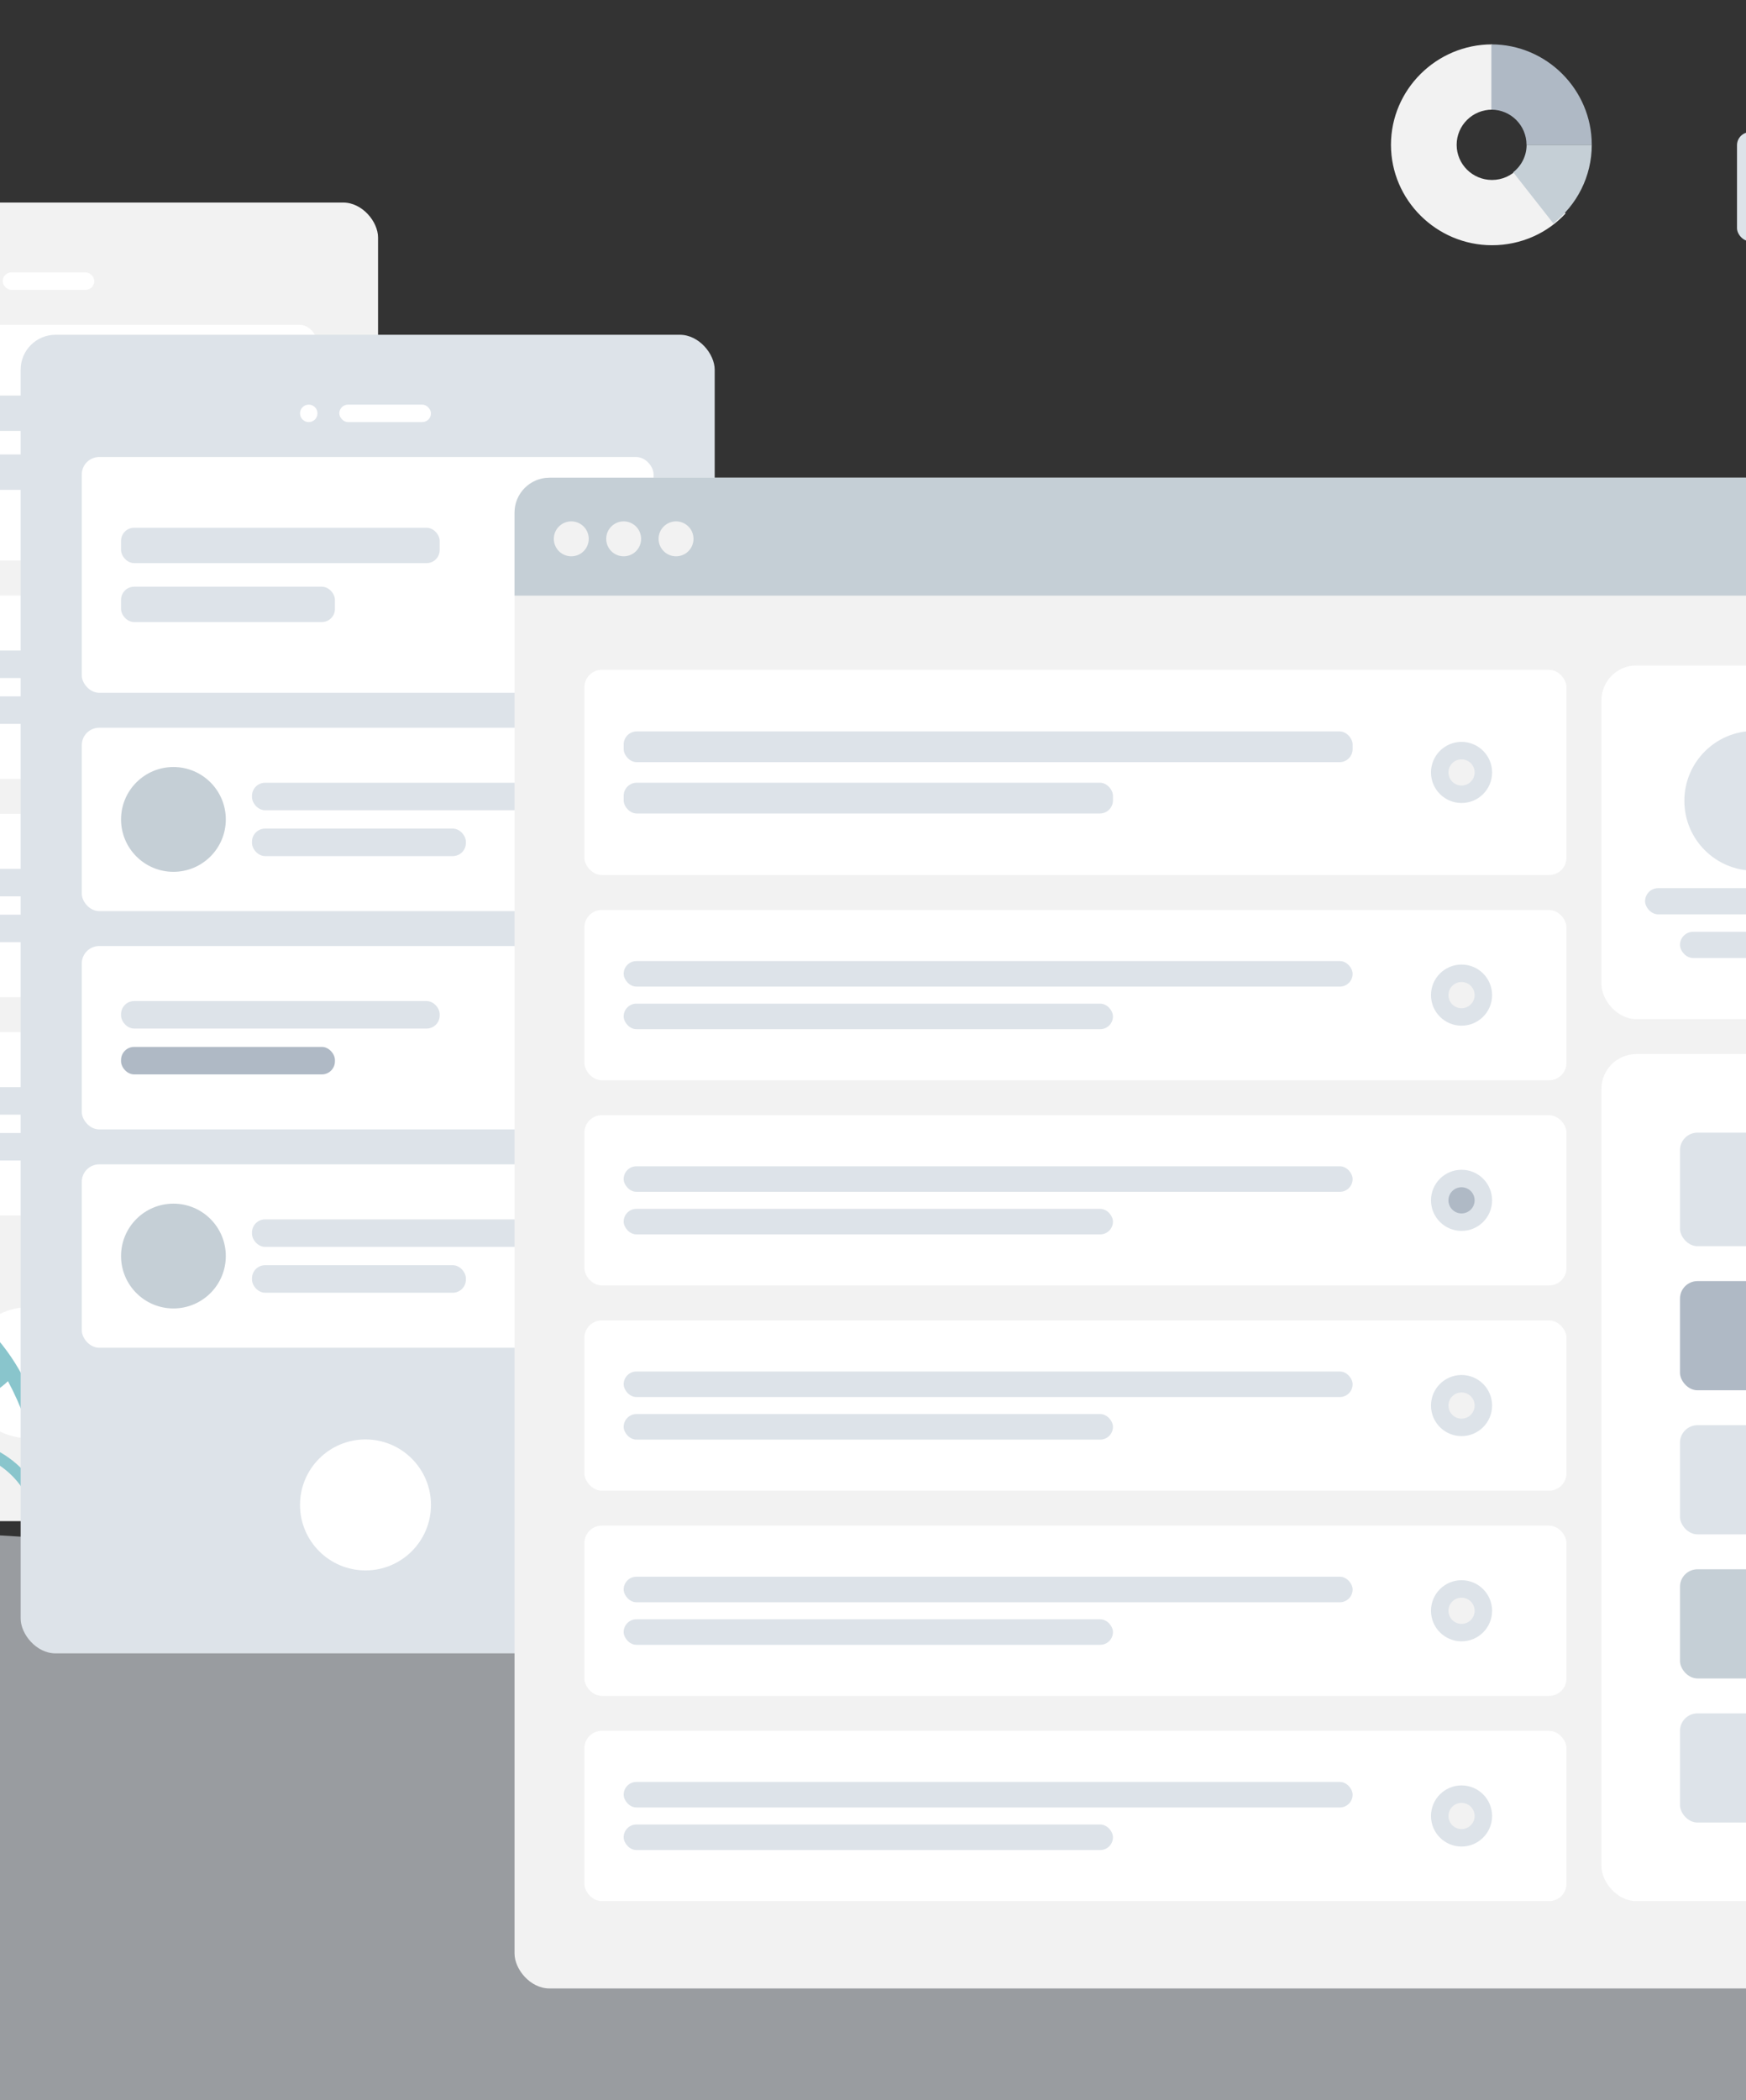 <?xml version="1.0" encoding="UTF-8"?>
<svg width="400px" height="481px" viewBox="0 0 400 481" version="1.1" xmlns="http://www.w3.org/2000/svg" xmlns:xlink="http://www.w3.org/1999/xlink">
    <rect x="0" y="0" width="400" height="481" fill="#333333" stroke="none"/>
    <!-- Generator: Sketch 59 (86127) - https://sketch.com -->
    <title>Onboarding #3 Artboard</title>
    <desc>Created with Sketch.</desc>
    <g id="Onboarding-#3-Artboard" stroke="none" stroke-width="1" fill="none" fill-rule="evenodd">
        <g id="Scene/Home-2" transform="translate(-268, -67)">
            <g id="Scene/Wireframe">
                <path d="M860.004,233.381 C859.47,232.993 858.205,232.856 857.616,232.74 C855.169,232.257 852.648,232.047 850.153,232.047 C842.46,232.059 834.642,232.814 827.076,234.121 C822.273,234.95 816.466,237.743 811.688,236.226 C803.363,233.584 794.95,233.714 787.052,237.486 C779.832,240.935 774.35,247.486 771.151,254.564 C770.669,255.633 768.711,259.566 768.156,262.217 C767.919,262.759 767.692,263.304 767.486,263.858 C766.904,265.431 766.382,267.032 765.896,268.635 C765.689,269.319 765.167,270.829 765.787,271.121 C764.797,272.948 763.92,274.83 763.189,276.773 C761.064,282.425 758.741,288.625 757.994,294.615 C757.717,296.833 757.707,299.064 757.964,301.286 C758.091,302.385 758.038,304.593 758.783,305.429 C760.363,307.201 761.175,304.72 760.996,303.538 C759.636,294.532 762.263,286.074 765.377,277.608 C767.39,272.134 770.698,267.125 774.404,262.59 C777.403,258.918 780.62,256.027 784.732,253.593 C789.759,250.616 795.134,248.21 800.46,245.796 C803.962,244.208 807.469,242.662 811.07,241.294 C811.87,240.989 813.13,240.209 814.018,240.205 C815.895,240.199 818.555,241.584 820.368,242.099 C826.332,243.795 832.373,245.966 838.537,246.832 C842.49,247.388 846.194,246.762 849.892,245.445 C850.27,245.311 850.903,244.965 851.679,244.471 C854.424,243.415 857.021,242.086 859.282,240.169 C860.585,239.064 861.767,237.636 862.845,236.329 C863.167,235.939 863.31,235.491 863.315,235.065 C863.559,234.938 863.721,234.789 863.758,234.614 C864.027,233.328 861.574,233.305 860.004,233.381" id="Twisted-Leaf" fill="#89C5CC"></path>
                <path d="M115.726,328.016 C113.784,328.016 111.848,328.055 109.908,328.155 C108.43,328.232 106.17,327.927 104.919,328.844 C103.619,329.797 103.709,331.747 103.912,333.124 C104.985,340.406 107.605,346.863 113.086,352.023 C121.525,359.967 131.199,364.003 142.647,365.801 C150.689,367.063 158.113,365.31 164.032,359.619 C168.358,367.608 171.639,376.449 173.285,385.371 C174.098,389.774 174.346,394.124 174.203,398.607 C174.111,401.478 173.952,404.343 173.642,407.201 C173.508,408.443 172.872,410.323 173.361,411.496 C173.934,412.874 175.867,413.007 176.735,411.832 C177.458,410.854 177.325,408.934 177.473,407.776 C177.719,405.853 177.947,403.929 178.11,401.998 C178.375,398.871 178.57,395.736 178.557,392.597 C178.523,385.546 176.948,378.467 174.793,371.774 C170.659,358.933 163.951,347.52 153.519,338.566 C147.105,333.06 139.764,330.83 131.435,329.633 C126.249,328.888 120.979,328.016 115.726,328.016" id="Fill-16" fill="#DDE3E9" transform="translate(141.175, 370.323) rotate(-39) translate(-141.175, -370.323) "></path>
                <path d="M155.849,343.854 C154.274,331.312 152.607,318.842 149.556,306.544 C147.757,299.297 145.452,292.203 143.357,285.038 C143.545,285.937 143.711,286.841 143.856,287.748 C143.127,285.611 141.605,283.567 140.73,281.438 C139.754,279.063 138.969,276.597 138.223,274.144 C136.767,269.359 135.393,264.565 133.755,259.834 C131.929,254.563 129.827,249.38 127.868,244.155 C126.205,239.721 124.647,235.066 122.483,230.834 C121.303,228.528 120.245,226.05 119.087,223.699 C118.7,222.913 115.373,214.124 115.398,214.124 C115.948,214.124 118.011,218.031 118.353,218.605 C119.351,220.281 120.2,222.025 121.057,223.773 C121.427,221.698 122.014,219.666 122.937,217.758 C123.222,217.169 125.222,212.826 125.873,212.826 C126.198,212.826 123.192,221.028 122.812,221.748 C122.504,222.333 121.926,223.074 121.724,223.696 C121.399,224.701 121.566,224.45 121.835,225.357 C122.327,227.018 123.416,228.646 124.102,230.241 C124.478,231.093 125.405,234.045 126.307,235.367 C128.63,239.908 130.281,245.444 132.049,250.34 C132.429,247.934 133.087,245.615 133.998,243.351 C134.214,242.814 135.932,237.826 136.427,237.826 C136.984,237.826 134.851,245.814 134.562,246.504 C134.023,247.786 133.177,249.027 132.73,250.331 C132.239,251.763 133.101,253.052 133.651,254.516 C135.673,259.904 137.445,265.346 139.065,270.861 C148.471,266.741 150.341,254.617 150.955,245.676 C151.397,239.232 150.399,232.67 148.836,226.419 C146.749,218.077 143.237,210.022 139.512,202.268 C135.171,193.233 129.202,185.163 122.004,178.089 C118.239,174.389 113.952,171.183 109.598,168.178 C107.471,166.71 105.285,165.492 102.802,164.675 C101.683,164.308 100.534,164.041 99.372,163.838 C98.49,163.683 96.689,162.864 95.957,163.073 C89.982,164.726 85.49,167.476 82.008,172.587 C78.711,177.426 76.665,183.21 75.527,188.885 C74.261,195.204 73.955,201.575 75.042,207.935 C75.872,212.787 77.302,217.543 78.735,222.254 C83.83,239.006 92.76,256.967 108.784,266.157 C113.971,269.132 119.727,270.871 125.635,271.793 C127.027,272.01 128.418,272.217 129.827,272.296 C130.777,272.35 133.899,271.719 134.586,272.128 C135.528,272.69 136.07,275.874 136.48,277.029 C139.6,285.806 142.391,294.682 144.922,303.637 C147.616,313.165 149.755,322.785 151.538,332.513 C152.296,336.651 153.034,340.782 153.663,344.942 C153.809,345.909 153.658,348.954 154.602,349.808 C155.2,350.349 156.044,350.127 156.399,349.466 C157.017,348.315 156.011,345.138 155.849,343.854" id="Leaf" fill="#C1DEE2" transform="translate(115.488, 256.576) rotate(-37) translate(-115.488, -256.576) "></path>
                <path d="M850.229,279.672 C846.818,278.926 843.052,278.983 839.578,279.045 C820.944,279.298 802.646,288.12 790.737,302.216 C780.6,314.217 777.812,329.137 775.809,344.219 C775.611,345.716 775.525,347.204 775.413,348.705 C775.389,349.027 775.353,349.314 775.315,349.584 C774.527,350.289 774.114,351.109 774.58,352.011 C772.845,355.809 771.377,359.702 770.118,363.718 C766.411,375.538 762.64,387.582 764.963,400.012 C765.506,393.172 766.647,386.178 768.012,379.45 C768.091,379.064 768.176,378.681 768.264,378.299 C768.273,378.258 768.282,378.218 768.291,378.178 C768.774,376.118 769.402,374.119 770.166,372.152 C770.174,372.131 770.182,372.11 770.19,372.089 C770.291,371.83 770.398,371.572 770.504,371.315 C770.723,370.782 770.947,370.25 771.186,369.72 C771.266,369.54 771.344,369.358 771.418,369.175 C772.53,366.449 773,363.377 773.996,360.557 C774.235,359.915 774.484,359.276 774.745,358.641 C774.76,358.604 774.776,358.567 774.792,358.529 C775.497,356.819 776.277,355.13 777.101,353.458 C777.549,353.121 777.789,352.286 778.175,351.527 C778.255,351.377 778.88,350.38 779.066,349.805 C779.551,348.866 780.035,347.926 780.524,346.989 C780.509,346.994 780.495,347 780.48,347.005 C780.969,346.105 781.46,345.209 781.947,344.316 C782.054,344.12 782.162,343.924 782.27,343.727 C782.445,343.414 782.619,343.101 782.794,342.789 C784.426,339.868 786.157,337.005 787.954,334.179 C788.595,333.17 790.128,331.723 790.422,330.59 C790.432,330.548 790.435,330.509 790.442,330.468 C794.341,324.991 798.831,319.939 804.215,315.936 C803.564,316.639 802.181,319.027 801.815,319.499 C800.696,320.947 799.481,322.294 798.261,323.658 C796.077,326.1 793.944,328.621 792.049,331.286 C788.584,336.16 785.594,341.289 782.768,346.521 C782.741,346.552 782.712,346.581 782.686,346.613 C781.266,348.363 780.372,351.01 779.349,353.013 C783.396,351.139 787.87,349.918 792.023,348.254 C796.164,346.594 800.193,344.747 804.083,342.577 C809.252,339.694 814.614,336.439 819.499,332.754 C825.096,329.282 829.8,324.503 833.952,319.489 C838.864,313.555 843.366,307.569 846.15,300.365 C847.518,296.824 848.593,293.133 849.231,289.398 C849.259,289.235 849.295,289.059 849.334,288.875 C849.986,287.585 850.57,286.267 851.059,284.917 C851.837,282.777 853.673,280.424 850.229,279.672" id="Fill-10" fill="#69A1AC"></path>
                <path d="M112.121,309.313 C111.706,307.793 111.457,306.222 111.572,304.633 C111.602,304.231 111.939,301.313 112.265,301.313 C113.024,301.313 111.978,308.845 112.121,309.313 M98.9,315.886 C98.946,315.905 99.782,317.513 100.057,317.979 C100.64,318.972 101.261,319.941 101.9,320.886 C100.702,319.329 99.627,317.827 98.9,315.886 M143.775,268.054 C144.487,267.454 144.097,265.954 143.253,266.782 C142.572,267.453 142.551,267.386 141.695,267.343 C140.999,267.309 140.259,267.093 139.56,267.007 C138.077,266.824 136.603,266.747 135.111,266.851 C131.913,267.074 128.801,267.836 125.84,269.021 C120.672,271.088 115.455,273.768 111.344,277.499 C104.807,283.432 99.558,291.552 96.46,299.65 C94.542,304.665 93.509,309.698 95.253,314.914 C96.124,317.52 97.503,320.001 99.505,321.959 C100.028,322.471 100.718,322.867 101.208,323.405 C101.961,324.231 101.788,323.966 101.299,325.144 C100.764,326.431 100.234,327.719 99.708,329.01 C98.33,332.388 96.974,335.804 95.974,339.309 C95.644,340.463 95.391,341.634 95.207,342.818 C95.068,343.713 94.259,347.119 94.963,348.034 C96.134,349.557 96.633,347.218 96.671,346.418 C96.704,345.717 96.765,345.015 96.853,344.318 C97.073,342.563 97.472,340.841 97.991,339.148 C98.551,337.32 99.237,335.525 99.919,333.736 C100.555,332.069 101.221,330.412 101.9,328.76 C102.277,327.843 102.659,326.927 103.04,326.011 C103.171,325.698 103.238,325.045 103.583,325.313 C104.337,323.358 105.565,321.501 106.583,319.665 C107.83,317.417 109.102,315.173 110.535,313.032 C111.569,311.487 112.657,309.974 113.849,308.539 C114.545,307.7 115.289,306.912 116.08,306.157 C116.514,305.742 117.998,303.962 118.596,303.962 C118.339,303.962 117.176,306.222 116.994,306.489 C116.27,307.557 115.483,308.575 114.681,309.589 C113.191,311.47 111.809,313.419 110.559,315.458 C110.92,315.673 112.42,314.684 112.867,314.493 C113.87,314.065 114.902,313.7 115.958,313.418 C117.819,312.921 120.094,312.355 121.932,312.355 C121.39,312.355 120.133,313.238 119.57,313.479 C118.666,313.863 117.74,314.214 116.801,314.507 C115.934,314.777 115.051,314.983 114.162,315.173 C113.273,315.363 111.666,315.37 110.857,315.843 C110.808,315.872 110.859,316.33 110.668,316.453 C110.475,316.577 109.923,316.537 109.878,316.571 C109.215,317.068 108.752,318.51 108.353,319.219 C107.319,321.057 106.311,322.91 105.293,324.757 C104.978,325.329 104.558,325.721 104.836,326.185 C105.132,326.679 106.531,326.986 107.078,327.166 C109.107,327.836 111.164,328.058 113.28,327.706 C117.244,327.048 120.684,325.333 123.786,322.904 C135.667,313.602 145.411,301.897 148.386,287.035 C149.617,280.881 150.944,271.285 143.775,268.054" id="Leave-the-Leaf!" fill="#89C5CC" transform="translate(121.861, 307.538) scale(-1, 1) rotate(-302) translate(-121.861, -307.538) "></path>
                <g id="Background-Shape-2" opacity="0.6" stroke-width="1" transform="translate(49.33, 416.965)" fill="#DDE3E9">
                    <path d="M836.975,170.225 C849.181,246.308 553.173,295.934 298.391,261.301 C43.61,226.668 -73.271,91.422 48.306,19.357 C169.883,-52.707 824.77,94.141 836.975,170.225 Z" id="Background-Shape"></path>
                </g>
                <g id="Mobile3" stroke-width="1" transform="translate(195.608, 113.388)">
                    <rect id="Container" fill="#F2F2F2" x="0" y="0" width="159" height="302" rx="8"></rect>
                    <circle id="Touch" fill="#FFFFFF" cx="79" cy="268" r="15"></circle>
                    <g id="Camera" transform="translate(64, 16)" fill="#FFFFFF">
                        <circle id="Lens" cx="2" cy="2" r="2"></circle>
                        <rect id="Sensor" x="9" y="0" width="21" height="4" rx="2"></rect>
                    </g>
                    <g id="Rows" transform="translate(14, 28)">
                        <g id="Row">
                            <rect id="Background" fill="#FFFFFF" x="0" y="0" width="131" height="54" rx="4"></rect>
                            <g id="Text" transform="translate(39, 16.2)" fill="#DDE3E9">
                                <rect id="Name" x="0" y="0" width="73" height="8.1" rx="3"></rect>
                                <rect id="Name" x="0" y="13.5" width="49" height="8.1" rx="3"></rect>
                            </g>
                            <circle id="Avatar" fill="#C5CFD6" cx="21" cy="27" r="12"></circle>
                        </g>
                        <g id="Row" transform="translate(0, 62)">
                            <rect id="Background" fill="#FFFFFF" x="0" y="0" width="131" height="42" rx="4"></rect>
                            <g id="Text" transform="translate(39, 12.6)" fill="#DDE3E9">
                                <rect id="Name" x="0" y="0" width="73" height="6.3" rx="3"></rect>
                                <rect id="Name" x="0" y="10.5" width="49" height="6.3" rx="3"></rect>
                            </g>
                            <circle id="Avatar" fill="#C5CFD6" cx="21" cy="21" r="12"></circle>
                        </g>
                        <g id="Row" transform="translate(0, 112)">
                            <rect id="Background" fill="#FFFFFF" x="0" y="0" width="131" height="42" rx="4"></rect>
                            <g id="Text" transform="translate(39, 12.6)" fill="#DDE3E9">
                                <rect id="Name" x="0" y="0" width="73" height="6.3" rx="3"></rect>
                                <rect id="Name" x="0" y="10.5" width="49" height="6.3" rx="3"></rect>
                            </g>
                            <circle id="Avatar" fill="#AFB9C5" cx="21" cy="21" r="12"></circle>
                        </g>
                        <g id="Row" transform="translate(0, 162)">
                            <rect id="Background" fill="#FFFFFF" x="0" y="0" width="131" height="42" rx="4"></rect>
                            <g id="Text" transform="translate(39, 12.6)" fill="#DDE3E9">
                                <rect id="Name" x="0" y="0" width="73" height="6.3" rx="3"></rect>
                                <rect id="Name" x="0" y="10.5" width="49" height="6.3" rx="3"></rect>
                            </g>
                            <circle id="Avatar" fill="#C5CFD6" cx="21" cy="21" r="12"></circle>
                        </g>
                    </g>
                </g>
                <g id="Mobile3" stroke-width="1" transform="translate(224.732, 143.671)">
                    <g id="Group" transform="translate(0, 218)" fill="#89C5CC">
                        <path d="M12.14,0 C10.815,0 9.494,0.027 8.171,0.095 C7.162,0.148 5.621,-0.061 4.768,0.568 C3.881,1.221 3.942,2.557 4.081,3.501 C4.813,8.493 6.6,12.919 10.339,16.456 C16.096,21.901 22.695,24.668 30.504,25.9 C35.99,26.766 41.054,25.564 45.092,21.663 C48.043,27.139 50.281,33.199 51.404,39.315 C51.958,42.333 52.127,45.315 52.03,48.388 C51.967,50.356 51.859,52.32 51.648,54.279 C51.556,55.13 51.122,56.418 51.455,57.223 C51.846,58.167 53.165,58.259 53.757,57.453 C54.25,56.783 54.16,55.466 54.261,54.673 C54.429,53.355 54.584,52.036 54.695,50.712 C54.876,48.569 55.009,46.42 55,44.268 C54.977,39.435 53.902,34.583 52.432,29.995 C49.612,21.192 45.037,13.369 37.921,7.231 C33.545,3.457 28.537,1.929 22.856,1.108 C19.318,0.597 15.723,0 12.14,0" id="Fill-16"></path>
                        <path d="M32.571,35 C18.272,35 8.642,46.524 4.089,58.502 C2.372,63.016 1.97,67.974 1.308,72.714 C1.096,74.236 1.175,76.554 0.557,77.909 C0.333,78.401 -0.181,78.577 0.065,79.247 C0.214,79.652 0.505,79.901 0.944,79.981 C1.843,80.147 3.115,79.167 3.886,78.781 C10.282,75.573 14.484,70.613 17.912,64.545 C20.038,60.784 22.194,56.879 23.456,52.75 C24.227,50.227 24.676,47.571 24.94,44.954 C25.044,43.923 25.144,42.868 25.138,41.832 C25.132,40.803 24.653,40.259 24.309,39.364 C29.08,37.558 34.466,37.066 39.299,38.937 C43.769,40.668 47.482,44.013 49.561,48.216 C50.101,49.308 50.518,50.46 50.821,51.636 C51.02,52.406 51.029,53.404 51.398,54.1 C52.29,55.788 54.168,54.66 53.988,53.089 C53.485,48.708 50.979,44.309 47.775,41.263 C43.734,37.421 38.258,35 32.571,35" id="Fill-18"></path>
                    </g>
                    <rect id="Container" fill="#DDE3E9" x="48" y="0" width="159" height="302" rx="8"></rect>
                    <circle id="Touch" fill="#FFFFFF" cx="127" cy="268" r="15"></circle>
                    <g id="Camera" transform="translate(112, 16)" fill="#FFFFFF">
                        <circle id="Lens" cx="2" cy="2" r="2"></circle>
                        <rect id="Sensor" x="9" y="0" width="21" height="4" rx="2"></rect>
                    </g>
                    <g id="Rows" transform="translate(62, 28)">
                        <g id="Row">
                            <rect id="Container" fill="#FFFFFF" x="0" y="0" width="131" height="54" rx="4"></rect>
                            <g id="Text-Stuff" transform="translate(9, 16.2)" fill="#DDE3E9">
                                <rect id="Label" x="0" y="0" width="73" height="8.1" rx="3"></rect>
                                <rect id="Label" x="0" y="13.5" width="49" height="8.1" rx="3"></rect>
                            </g>
                            <g id="Check" transform="translate(110, 20)">
                                <circle id="Background" fill="#DDE3E9" cx="7" cy="7" r="7"></circle>
                                <circle id="Indicator" fill="#F2F2F2" cx="7" cy="7" r="3"></circle>
                            </g>
                        </g>
                        <g id="Row" transform="translate(0, 62)">
                            <rect id="Background" fill="#FFFFFF" x="0" y="0" width="131" height="42" rx="4"></rect>
                            <g id="Text" transform="translate(39, 12.6)" fill="#DDE3E9">
                                <rect id="Name" x="0" y="0" width="73" height="6.3" rx="3"></rect>
                                <rect id="Name" x="0" y="10.5" width="49" height="6.3" rx="3"></rect>
                            </g>
                            <circle id="Avatar" fill="#C5CFD6" cx="21" cy="21" r="12"></circle>
                        </g>
                        <g id="Row" transform="translate(0, 112)">
                            <rect id="Container" fill="#FFFFFF" x="0" y="0" width="131" height="42" rx="4"></rect>
                            <g id="Text-Stuff" transform="translate(9, 12.6)">
                                <rect id="Label" fill="#DDE3E9" x="0" y="0" width="73" height="6.3" rx="3"></rect>
                                <rect id="Label" fill="#AFB9C5" x="0" y="10.5" width="49" height="6.3" rx="3"></rect>
                            </g>
                            <g id="Check" transform="translate(110, 14)">
                                <circle id="Background" fill="#DDE3E9" cx="7" cy="7" r="7"></circle>
                                <circle id="Indicator" fill="#F2F2F2" cx="7" cy="7" r="3"></circle>
                            </g>
                        </g>
                        <g id="Row" transform="translate(0, 162)">
                            <rect id="Background" fill="#FFFFFF" x="0" y="0" width="131" height="42" rx="4"></rect>
                            <g id="Text" transform="translate(39, 12.6)" fill="#DDE3E9">
                                <rect id="Name" x="0" y="0" width="73" height="6.3" rx="3"></rect>
                                <rect id="Name" x="0" y="10.5" width="49" height="6.3" rx="3"></rect>
                            </g>
                            <circle id="Avatar" fill="#C5CFD6" cx="21" cy="21" r="12"></circle>
                        </g>
                    </g>
                </g>
                <g id="Web" stroke-width="1" transform="translate(385.878, 176.412)">
                    <rect id="Container" fill="#F2F2F2" x="0" y="0" width="335" height="346" rx="8"></rect>
                    <rect id="Background" fill="#FFFFFF" x="249" y="43" width="70" height="81" rx="8"></rect>
                    <g id="Profile-Info" transform="translate(259, 58)" fill="#DDE3E9">
                        <circle id="Avatar" cx="25" cy="16" r="16"></circle>
                        <rect id="Name" x="0" y="36" width="50" height="6" rx="3"></rect>
                        <rect id="Name" x="8" y="46" width="34" height="6" rx="3"></rect>
                    </g>
                    <path d="M8,0 L327,0 C331.418,-8.11624501e-16 335,3.582 335,8 L335,27 L335,27 L0,27 L0,8 C-5.41083001e-16,3.582 3.582,8.11624501e-16 8,0 Z" id="Header" fill="#C5CFD6"></path>
                    <g id="Buttons" transform="translate(9, 10)" fill="#F2F2F2">
                        <circle id="buttons" cx="4" cy="4" r="4"></circle>
                        <circle id="buttons" cx="16" cy="4" r="4"></circle>
                        <circle id="buttons" cx="28" cy="4" r="4"></circle>
                    </g>
                    <g id="Components" transform="translate(249, 132)">
                        <rect id="Background" fill="#FFFFFF" x="0" y="0" width="70" height="194" rx="8"></rect>
                        <g id="Rows" transform="translate(18, 18)">
                            <rect id="Data" fill="#DDE3E9" x="0" y="0" width="34" height="26" rx="4"></rect>
                            <rect id="Data" fill="#AFB9C5" x="0" y="34" width="34" height="25" rx="4"></rect>
                            <rect id="Data" fill="#DDE3E9" x="0" y="67" width="34" height="25" rx="4"></rect>
                            <rect id="Data" fill="#DDE3E9" x="0" y="133" width="34" height="25" rx="4"></rect>
                            <rect id="Data" fill="#C5CFD6" x="0" y="100" width="34" height="25" rx="4"></rect>
                        </g>
                    </g>
                    <g id="Rows" transform="translate(16, 44)">
                        <g id="Row">
                            <rect id="Container" fill="#FFFFFF" x="0" y="0" width="225" height="47" rx="4"></rect>
                            <g id="Text-Stuff" transform="translate(9, 14.1)" fill="#DDE3E9">
                                <rect id="Label" x="0" y="0" width="167" height="7.05" rx="3"></rect>
                                <rect id="Label" x="0" y="11.75" width="112.096" height="7.05" rx="3"></rect>
                            </g>
                            <g id="Check" transform="translate(193.954, 16.5)">
                                <circle id="Background" fill="#DDE3E9" cx="7" cy="7" r="7"></circle>
                                <circle id="Indicator" fill="#F2F2F2" cx="7" cy="7" r="3"></circle>
                            </g>
                        </g>
                        <g id="Row" transform="translate(0, 55)">
                            <rect id="Container" fill="#FFFFFF" x="0" y="0" width="225" height="39" rx="4"></rect>
                            <g id="Text-Stuff" transform="translate(9, 11.7)" fill="#DDE3E9">
                                <rect id="Label" x="0" y="0" width="167" height="5.85" rx="2.925"></rect>
                                <rect id="Label" x="0" y="9.75" width="112.096" height="5.85" rx="2.925"></rect>
                            </g>
                            <g id="Check" transform="translate(193.954, 12.5)">
                                <circle id="Background" fill="#DDE3E9" cx="7" cy="7" r="7"></circle>
                                <circle id="Indicator" fill="#F2F2F2" cx="7" cy="7" r="3"></circle>
                            </g>
                        </g>
                        <g id="Row" transform="translate(0, 102)">
                            <rect id="Container" fill="#FFFFFF" x="0" y="0" width="225" height="39" rx="4"></rect>
                            <g id="Text-Stuff" transform="translate(9, 11.7)" fill="#DDE3E9">
                                <rect id="Label" x="0" y="0" width="167" height="5.85" rx="2.925"></rect>
                                <rect id="Label" x="0" y="9.75" width="112.096" height="5.85" rx="2.925"></rect>
                            </g>
                            <g id="Check" transform="translate(193.954, 12.5)">
                                <circle id="Background" fill="#DDE3E9" cx="7" cy="7" r="7"></circle>
                                <circle id="Indicator" fill="#AFB9C5" cx="7" cy="7" r="3"></circle>
                            </g>
                        </g>
                        <g id="Row" transform="translate(0, 243)">
                            <rect id="Container" fill="#FFFFFF" x="0" y="0" width="225" height="39" rx="4"></rect>
                            <g id="Text-Stuff" transform="translate(9, 11.7)" fill="#DDE3E9">
                                <rect id="Label" x="0" y="0" width="167" height="5.85" rx="2.925"></rect>
                                <rect id="Label" x="0" y="9.75" width="112.096" height="5.85" rx="2.925"></rect>
                            </g>
                            <g id="Check" transform="translate(193.954, 12.5)">
                                <circle id="Background" fill="#DDE3E9" cx="7" cy="7" r="7"></circle>
                                <circle id="Indicator" fill="#F2F2F2" cx="7" cy="7" r="3"></circle>
                            </g>
                        </g>
                        <g id="Row" transform="translate(0, 196)">
                            <rect id="Container" fill="#FFFFFF" x="0" y="0" width="225" height="39" rx="4"></rect>
                            <g id="Text-Stuff" transform="translate(9, 11.7)" fill="#DDE3E9">
                                <rect id="Label" x="0" y="0" width="167" height="5.85" rx="2.925"></rect>
                                <rect id="Label" x="0" y="9.75" width="112.096" height="5.85" rx="2.925"></rect>
                            </g>
                            <g id="Check" transform="translate(193.954, 12.5)">
                                <circle id="Background" fill="#DDE3E9" cx="7" cy="7" r="7"></circle>
                                <circle id="Indicator" fill="#F2F2F2" cx="7" cy="7" r="3"></circle>
                            </g>
                        </g>
                        <g id="Row" transform="translate(0, 149)">
                            <rect id="Container" fill="#FFFFFF" x="0" y="0" width="225" height="39" rx="4"></rect>
                            <g id="Text-Stuff" transform="translate(9, 11.7)" fill="#DDE3E9">
                                <rect id="Label" x="0" y="0" width="167" height="5.85" rx="2.925"></rect>
                                <rect id="Label" x="0" y="9.75" width="112.096" height="5.85" rx="2.925"></rect>
                            </g>
                            <g id="Check" transform="translate(193.954, 12.5)">
                                <circle id="Background" fill="#DDE3E9" cx="7" cy="7" r="7"></circle>
                                <circle id="Indicator" fill="#F2F2F2" cx="7" cy="7" r="3"></circle>
                            </g>
                        </g>
                    </g>
                </g>
                <path d="M853.526,363.917 C849.582,361.242 844.337,360.541 839.616,360.541 C821.181,360.541 803.852,367.381 788.882,377.573 C780.679,383.158 773.341,390.269 766.862,397.674 C763.123,401.948 759.789,406.572 757.428,411.714 C755.835,415.185 754.742,418.802 754.001,422.532 C753.097,427.078 752.38,431.716 752.055,436.338 C751.928,438.158 750.87,447.815 753.896,447.979 C753.879,448.217 753.875,448.444 753.893,448.647 C747.323,458.921 743.263,470.961 739.499,482.377 C736.223,492.31 733.305,502.328 731.41,512.604 C728.916,526.134 727.278,539.867 726.499,553.591 C726.331,556.54 726.216,559.491 726.117,562.445 C726.034,564.964 725.949,567.483 725.866,570.002 C725.774,572.825 725.277,576.075 725.726,578.881 C726.116,581.326 728.232,580.956 728.325,578.523 C728.438,575.586 728.42,572.643 728.548,569.704 C728.719,565.803 728.895,561.902 729.086,558.002 C730.415,530.91 735.401,504.216 744.602,478.625 C748.325,468.269 752.592,458.466 758.076,448.886 C762.897,440.463 768.696,432.309 774.624,424.714 C780.386,417.334 786.376,410.124 793.436,403.871 C799.165,398.797 805.466,394.377 811.944,390.263 C820.172,385.039 828.384,379.942 837.296,375.932 C841.928,373.848 846.648,371.982 851.317,369.982 C852.157,369.622 853.058,369.273 853.866,368.856 C856.561,367.466 855.674,365.373 853.526,363.917" id="Fill-1" fill="#C1DEE2"></path>
                <path d="M792.663,461.506 C785.186,461.506 778.532,462.477 771.643,465.449 C765.696,468.014 760.276,471.409 755.014,475.105 C747.613,480.304 741.783,486.354 737.702,494.371 C735.264,499.16 733.475,505.937 735.113,511.161 C737.041,517.313 742.337,522.445 749.312,521.36 C753.625,520.691 757.578,517.836 760.856,515.149 C764.778,511.934 767.917,508.069 770.509,503.776 C774.737,496.773 777.221,488.857 780.813,481.539 C782.517,478.066 784.164,474.569 786.206,471.268 C787.216,469.633 788.292,468.015 789.825,466.8 C790.645,466.15 794.104,465.026 792.781,463.567 C812.171,463.821 829.349,478.713 833.072,497.147 C833.418,498.865 833.689,500.597 833.976,502.325 C834.156,503.417 834.083,507.442 835.059,508.14 C837.211,509.678 836.307,505.005 836.214,504.332 C835.976,502.593 835.721,500.856 835.454,499.121 C834,489.687 829.8,480.917 822.796,474.189 C814.787,466.496 803.98,461.506 792.663,461.506" id="Fill-20" fill="#89C5CC" transform="translate(785.481, 491.506) scale(-1, 1) translate(-785.481, -491.506) "></path>
                <g id="Plant" stroke-width="1" transform="translate(65, 445)">
                    <path d="M9.938,35.736 C28.604,67.052 50.345,97.374 63.401,131.613 C62.875,127.577 62.317,123.545 61.692,119.52 C58.38,98.179 54.262,76.994 49.936,55.835 C47.733,45.062 45.402,34.327 43.012,23.594 C41.727,17.829 40.457,12.061 39.145,6.302 C38.827,4.906 38.554,2.469 38.157,0 C50.845,41.637 63.081,83.305 72.031,125.942 C73.205,131.538 74.205,137.124 75.024,142.7 C75.304,141.428 75.58,140.156 75.881,138.887 C79.503,123.68 84.935,108.594 91.403,94.374 C94.495,87.575 98.046,80.924 102.228,74.726 C104.836,70.863 110.986,66.271 113.364,62.314 C100.355,86.176 95.657,116.032 88.145,141.973 C86.312,148.304 84.467,154.624 82.659,160.955 C93.987,138.237 111.563,119.571 136,111.483 C106.42,131.027 88.678,165.254 76.722,200.26 C76.683,200.675 76.636,201.09 76.595,201.506 C80.114,194.829 84.545,188.789 90.551,184.56 C103.407,175.504 117.667,178.142 130.137,185.91 C120.35,179.689 102.663,185.354 94.428,191.677 C88.533,196.203 83.495,202.275 79.12,208.2 C78.072,209.62 76.641,211.277 75.13,213.044 C73.012,226.795 69.56,240.452 64.672,254 C65.479,250.111 64.896,243.892 65.12,240.993 C65.144,240.679 65.164,240.365 65.188,240.053 C64.445,243.019 63.727,245.951 63.036,248.837 C64.41,243.331 65.156,237.583 65.739,231.776 C65.889,229.281 66.036,226.785 66.19,224.29 C66.141,219.553 65.946,214.799 65.616,210.036 C64.447,205.408 63.137,201.042 62.056,197.411 C58.159,184.31 52.444,171.76 45.411,160.051 C38.994,149.366 31.312,139.688 22.445,130.935 C17.664,126.217 12.661,121.725 7.729,117.17 C5.945,115.523 2.757,111.474 0,109.363 C20.08,120.434 40.749,132.41 55.398,150.248 C53.68,143.653 51.815,137.151 49.842,130.78 C39.831,98.454 27.191,64.953 9.938,35.736 Z" id="Fill-19" fill="#DDE3E9"></path>
                    <path d="M30,213 C30,248.899 32.843,278 71,278 C109.157,278 112,248.899 112,213" id="Base" fill="#C5CFD6"></path>
                </g>
                <g id="Graph" stroke-width="1" transform="translate(665.941, 65.259)">
                    <rect id="Value" fill="#DDE3E9" x="0" y="32" width="6" height="25" rx="3"></rect>
                    <rect id="Value" fill="#DDE3E9" x="14" y="16" width="6" height="41" rx="3"></rect>
                    <rect id="Value" fill="#DDE3E9" x="28" y="8" width="6" height="49" rx="3"></rect>
                    <rect id="Value" fill="#DDE3E9" x="42" y="16" width="6" height="41" rx="3"></rect>
                    <rect id="Value" fill="#C5CFD6" x="56" y="0" width="6" height="57" rx="3"></rect>
                </g>
                <g id="Pie-Chart" stroke-width="1" transform="translate(60.714, 416.965) scale(-1, 1) translate(-60.714, -416.965) translate(40.714, 396.965)">
                    <path d="M40,20.256 C40,9.117 30.998,0 20,0 L20,20.256 L33.668,35 C37.556,31.395 40,26.107 40,20.256 Z" id="Value" fill="#F2F2F2"></path>
                    <path d="M20.529,20 L0.332,20 C0.332,25.221 2.462,30.113 5.829,33.668 C9.532,37.556 14.805,40 20.529,40 C25.802,40 30.628,37.891 34.332,34.557 L20.529,20 Z" id="Value" fill="#AFB9C5"></path>
                    <path d="M0,20 C0,9.002 9.002,0 20,0 L20,20 L0,20 Z M30,0 L22,18 L40,10 C38.22,5.334 34.223,1.78 30,0 Z" id="Value" fill="#C5CFD6"></path>
                </g>
                <g id="Chart" stroke-width="1" transform="translate(818.724, 389.294)">
                    <path d="M37.766,37.179 C35.845,39.219 33.123,40.5 30.095,40.5 C24.278,40.5 19.562,35.799 19.562,30 C19.562,24.201 24.278,19.5 30.095,19.5 L30.095,0 C13.546,0 0,13.503 0,30 C0,46.497 13.546,60 30.095,60 C38.788,60 46.645,56.334 52,50.502 L37.766,37.179 Z" id="Value" fill="#F2F2F2"></path>
                    <path d="M30,0 L30,19.5 C35.799,19.5 40.5,24.201 40.5,30 L60,30 C60,13.503 46.497,0 30,0 Z" id="Value" fill="#AFB9C5"></path>
                    <path d="M40.097,30 C40.097,33.407 38.492,36.435 36,38.391 L48.262,54 C55.399,48.412 60,39.749 60,30 L40.097,30 Z" id="Value" fill="#C5CFD6"></path>
                </g>
                <g id="Chart" stroke-width="1" transform="translate(586.665, 77.165)">
                    <path d="M29.051,28.504 C27.573,30.068 25.479,31.05 23.15,31.05 C18.675,31.05 15.048,27.446 15.048,23 C15.048,18.554 18.675,14.95 23.15,14.95 L23.15,0 C10.42,0 0,10.352 0,23 C0,35.648 10.42,46 23.15,46 C29.837,46 35.88,43.189 40,38.718 L29.051,28.504 Z" id="Value" fill="#F2F2F2"></path>
                    <path d="M23,0 L23,14.95 C27.446,14.95 31.05,18.554 31.05,23 L46,23 C46,10.352 35.648,0 23,0 Z" id="Value" fill="#AFB9C5"></path>
                    <path d="M31.073,23 C31.073,25.555 29.869,27.827 28,29.293 L37.196,41 C42.55,36.809 46,30.312 46,23 L31.073,23 Z" id="Value" fill="#C5CFD6"></path>
                </g>
                <g id="Image" stroke-width="1" transform="translate(108.711, 71.576)">
                    <path d="M48.007,51.986 C48.003,51.996 47.999,52.006 47.993,52.018 C47.999,52.008 48.007,51.968 48.007,51.986" id="Fill-35" fill="#C5CFD6"></path>
                    <path d="M47.998,52.001 C47.998,52.003 47.996,52.007 47.996,52.011 C47.996,52.001 48.014,51.971 47.998,52.001" id="Fill-37" fill="#C5CFD6"></path>
                    <path d="M48.067,51.832 C48.053,51.872 48.035,51.91 48.019,51.95 C48.027,51.93 48.035,51.914 48.043,51.894 C47.835,52.414 47.967,52.076 48.067,51.832" id="Fill-39" fill="#C5CFD6"></path>
                    <path d="M48.022,51.953 C48.014,51.971 48.006,51.991 47.998,52.009 C47.94,52.121 48.022,51.953 48.022,51.953" id="Fill-41" fill="#C5CFD6"></path>
                    <polygon id="Fill-43" fill="#C5CFD6" points="48 52.001 48 52.001 48 51.999"></polygon>
                    <path d="M47.999,52.002 C47.999,52 47.999,52 48.001,51.998 C47.999,52 47.999,52 47.999,52.002" id="Fill-45" fill="#C5CFD6"></path>
                    <path d="M47.99,52.016 C47.978,52.04 48.046,51.924 47.99,52.016" id="Fill-47" fill="#C5CFD6"></path>
                    <path d="M47.998,52.002 L48.002,51.998 C48,52 48,52.002 47.998,52.002" id="Fill-49" fill="#C5CFD6"></path>
                    <rect id="Photo-Background" fill="#DDE3E9" x="0" y="0" width="95" height="63" rx="4"></rect>
                    <g id="icons8-night_landscape" transform="translate(8, 18)">
                        <polygon id="Mountains" fill="#AFB9C5" points="28 0 0 45 56 45"></polygon>
                        <polygon id="Mountains" fill="#C5CFD6" points="55.5 12 31 45 80 45"></polygon>
                    </g>
                    <circle id="Sun" fill="#FFFFFF" cx="74" cy="21" r="9"></circle>
                </g>
                <g id="Image" stroke-width="1" transform="translate(760.184, 589.341) scale(-1, 1) translate(-760.184, -589.341) translate(689.184, 542.341)">
                    <path d="M71.007,76.986 C71.003,76.996 70.999,77.006 70.993,77.018 C70.999,77.008 71.007,76.968 71.007,76.986" id="Fill-35" fill="#C5CFD6"></path>
                    <path d="M70.998,77.001 C70.998,77.003 70.996,77.007 70.996,77.011 C70.996,77.001 71.014,76.971 70.998,77.001" id="Fill-37" fill="#C5CFD6"></path>
                    <path d="M71.067,76.832 C71.053,76.872 71.035,76.91 71.019,76.95 C71.027,76.93 71.035,76.914 71.043,76.894 C70.835,77.414 70.967,77.076 71.067,76.832" id="Fill-39" fill="#C5CFD6"></path>
                    <path d="M71.022,76.953 C71.014,76.971 71.006,76.991 70.998,77.009 C70.94,77.121 71.022,76.953 71.022,76.953" id="Fill-41" fill="#C5CFD6"></path>
                    <polygon id="Fill-43" fill="#C5CFD6" points="71 77.001 71 77.001 71 76.999"></polygon>
                    <path d="M70.999,77.002 C70.999,77 70.999,77 71.001,76.998 C70.999,77 70.999,77 70.999,77.002" id="Fill-45" fill="#C5CFD6"></path>
                    <path d="M70.99,77.016 C70.978,77.04 71.046,76.924 70.99,77.016" id="Fill-47" fill="#C5CFD6"></path>
                    <path d="M70.998,77.002 L71.002,76.998 C71,77 71,77.002 70.998,77.002" id="Fill-49" fill="#C5CFD6"></path>
                    <rect id="Photo-Background" fill="#DDE3E9" x="0" y="0" width="142" height="94" rx="4"></rect>
                    <g id="icons8-night_landscape" transform="translate(11, 27)">
                        <polygon id="Mountains" fill="#AFB9C5" points="41.726 0 0.671 67 82.781 67"></polygon>
                        <polygon id="Mountains" fill="#C5CFD6" points="84.056 17.946 47.761 67 120.351 67"></polygon>
                    </g>
                    <circle id="Sun" fill="#FFFFFF" cx="110.5" cy="31.5" r="13.5"></circle>
                </g>
            </g>
        </g>
    </g>
</svg>